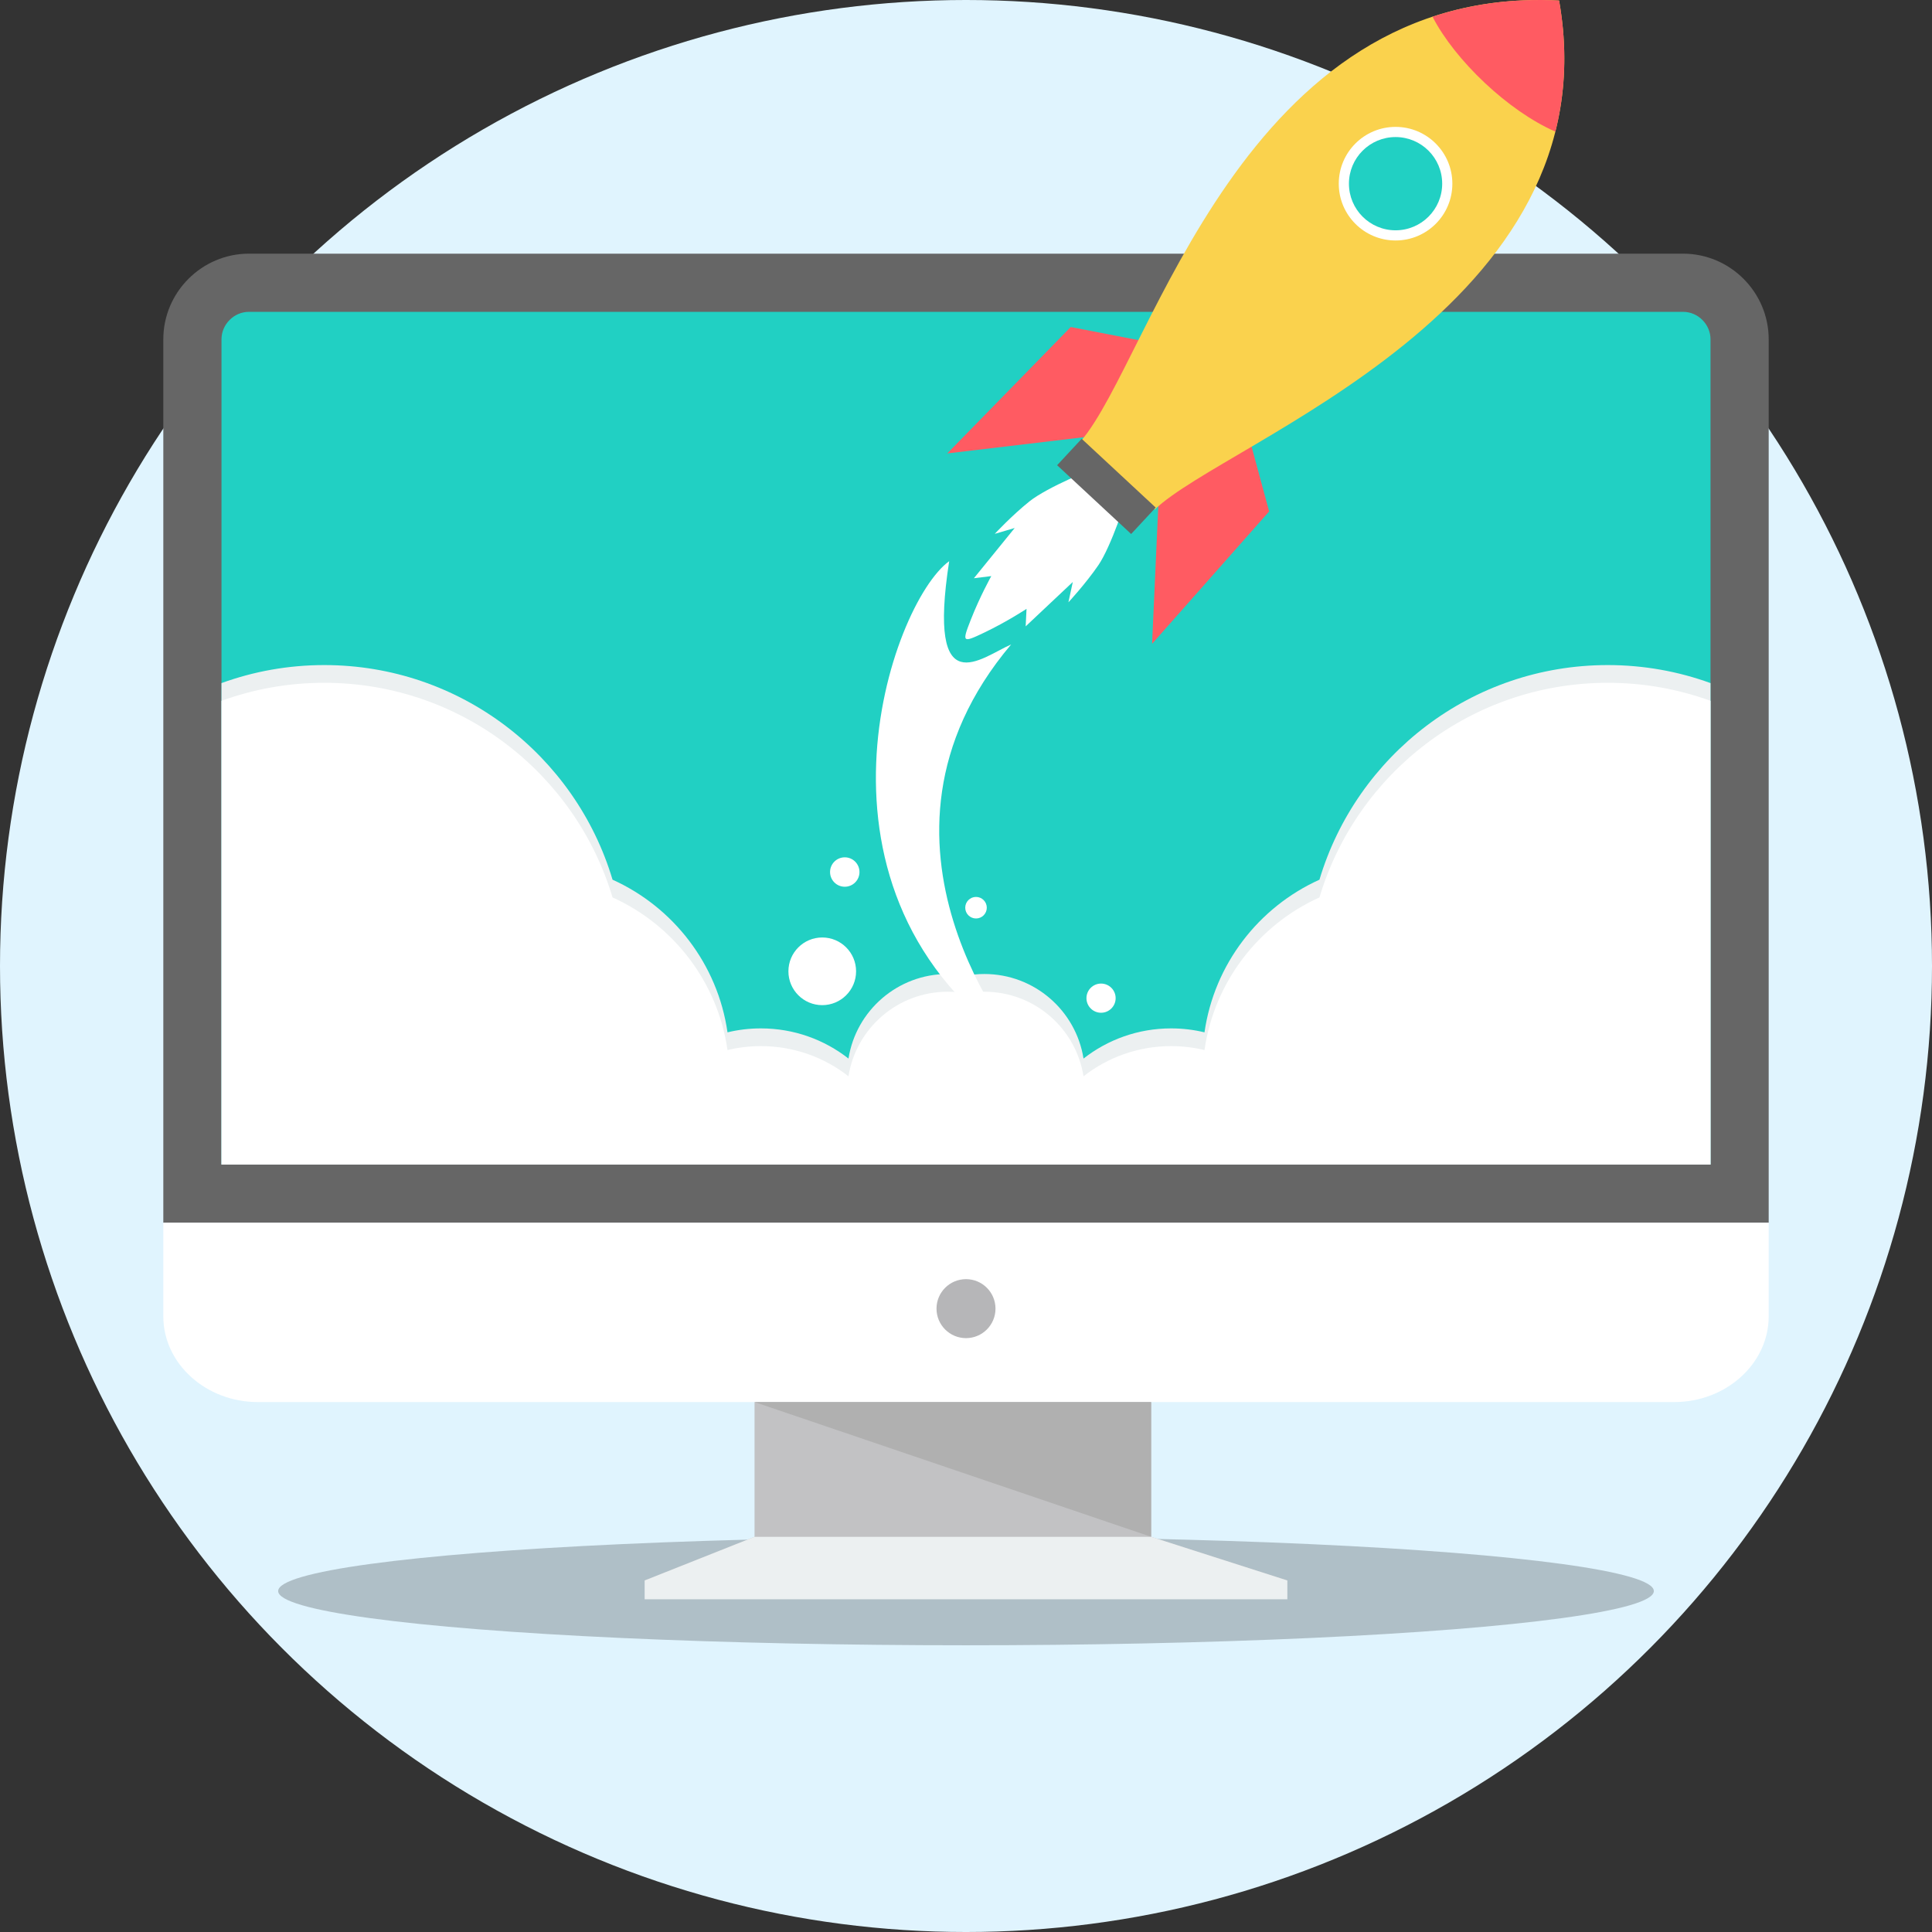 <?xml version="1.0" encoding="iso-8859-1"?>
<!-- Generator: Adobe Illustrator 19.0.0, SVG Export Plug-In . SVG Version: 6.00 Build 0)  -->
<svg version="1.1" id="Layer_1" xmlns="http://www.w3.org/2000/svg" xmlns:xlink="http://www.w3.org/1999/xlink" x="0px"
	y="0px" viewBox="0 0 511.997 511.997" style="enable-background:new 0 0 511.997 511.997;" xml:space="preserve">
	<rect x="0" y="0" width="511.997" height="511.997" fill="#333333" stroke="none"/>
	<circle style="fill:#e0f4fe;" cx="255.999" cy="255.999" r="255.999" />
	<ellipse style="fill:#afbfc7;" cx="255.999" cy="421.644" rx="182.283" ry="14.369" />
	<path style="fill:#666666;" d="M65.981,67.222h380.036c12.486,0,22.702,10.217,22.702,22.702v234.105H43.279V89.923
	C43.279,77.437,53.494,67.222,65.981,67.222z" />
	<path style="fill:#21D0C3;" d="M58.695,308.616h394.607V89.925c0-3.977-3.31-7.287-7.285-7.287H65.983
	c-3.977,0-7.285,3.31-7.285,7.287v218.692H58.695z" />
	<path style="fill:#FFFFFF;" d="M468.717,324.031v24.826c0,12.489-11.26,22.702-25.025,22.702H68.304
	c-13.765,0-25.025-10.213-25.025-22.702v-24.826H468.717z" />
	<path style="fill:#ECF0F1;" d="M85.934,176.249c36.089,0,66.573,23.982,76.395,56.876c16.088,7.261,27.871,22.375,30.466,40.452
	c2.835-0.682,5.797-1.045,8.842-1.045c8.758,0,16.818,2.985,23.217,7.994c2.011-12.698,13.009-22.408,26.273-22.408
	c1.665,0,3.294,0.155,4.872,0.447c1.579-0.293,3.208-0.447,4.872-0.447c13.264,0,24.262,9.71,26.273,22.408
	c6.398-5.009,14.46-7.994,23.216-7.994c3.045,0,6.004,0.364,8.842,1.045c2.595-18.078,14.378-33.192,30.466-40.452
	c9.825-32.894,40.307-56.876,76.395-56.876c9.567,0,18.739,1.687,27.239,4.776v127.59H272.7l0.002-0.062l-0.124,0.062h-33.154
	l-0.124-0.062l0.002,0.062H58.698v-127.59c8.499-3.089,17.671-4.776,27.239-4.776H85.934z" />
	<g>
		<path style="fill:#FFFFFF;" d="M85.934,180.948c36.089,0,66.573,23.982,76.395,56.876c16.088,7.261,27.871,22.375,30.466,40.452
		c2.835-0.682,5.797-1.045,8.842-1.045c8.758,0,16.818,2.985,23.217,7.994c2.011-12.698,13.009-22.408,26.273-22.408
		c1.665,0,3.294,0.155,4.872,0.447c1.579-0.293,3.208-0.447,4.872-0.447c13.264,0,24.262,9.71,26.273,22.408
		c6.398-5.009,14.46-7.994,23.216-7.994c3.045,0,6.004,0.364,8.842,1.045c2.595-18.078,14.378-33.192,30.466-40.452
		c9.825-32.894,40.307-56.876,76.395-56.876c9.567,0,18.739,1.687,27.239,4.776v122.891H58.698V185.723
		c8.499-3.089,17.671-4.776,27.239-4.776H85.934z" />
		<path style="fill:#FFFFFF;" d="M298.115,132.393c0.684-0.735-3.662,12.467-7.049,17.401c-3.384,4.934-7.928,9.823-7.928,9.823
		l1.162-5.384l-12.489,11.756l0.228-4.637c0,0-5.128,3.382-11.181,6.28c-5.828,2.787-5.962,2.664-3.607-3.351
		c2.445-6.251,5.446-11.61,5.446-11.61l-4.608,0.567l10.813-13.311l-5.285,1.552c0,0,4.542-4.888,9.219-8.625
		c4.674-3.738,17.522-9.033,16.841-8.299l4.055,4.101l4.385,3.744v-0.005H298.115z" />
	</g>
	<g>
		<path style="fill:#FF5B62;" d="M329.725,111.136l6.608,24.399l-31.022,35.081l1.902-42.163l22.514-17.317
		C329.727,111.136,329.725,111.136,329.725,111.136z" />
		<path style="fill:#FF5B62;"
			d="M308.57,91.471l-24.815-4.809l-32.724,33.5l41.912-4.976l15.625-23.718L308.57,91.471z" />
	</g>
	<path style="fill:#FAD24D;" d="M306.026,135.021l-9.776-9.086l-9.774-9.084C305.289,94.842,329.205-4.231,413.172,0.144
	C427.618,81.752,325.018,116.736,306.026,135.021z" />
	<path style="fill:#FF5B62;" d="M412.185,34.882c-12.467-5.45-26.573-18.851-32.548-30.446c9.983-3.308,21.096-4.943,33.533-4.295
	C415.41,12.805,414.83,24.347,412.185,34.882L412.185,34.882z" />
	<rect x="279.952" y="124.25" transform="matrix(-0.733 -0.681 0.681 -0.733 420.354 423.236)"
		style="fill:#666666;" width="26.762" height="9.556" />
	<circle style="fill:#FFFFFF;" cx="369.836" cy="48.678" r="15.051" />
	<circle style="fill:#21D0C3;" cx="369.836" cy="48.677" r="12.356" />
	<g>
		<path style="fill:#FFFFFF;" d="M251.544,148.715c-15.456,11.141-42.49,88.405,19.048,129.319c0,0-47.001-54.731-2.633-107.246
		C260.136,174.17,245.62,186.967,251.544,148.715z" />
		<circle style="fill:#FFFFFF;" cx="217.903" cy="257.406" r="8.967" />
		<circle style="fill:#FFFFFF;" cx="258.653" cy="240.549" r="2.855" />
		<circle style="fill:#FFFFFF;" cx="223.871" cy="231.097" r="3.898" />
		<circle style="fill:#FFFFFF;" cx="291.788" cy="264.522" r="3.867" />
	</g>
	<circle style="fill:#B6B6B8;" cx="255.999" cy="346.801" r="7.816" />
	<path style="fill:#C2C2C4;"
		d="M305.064,407.272l36.095,11.566H170.836l29.124-11.566V371.56h105.105v35.712H305.064z" />
	<path style="fill:#B0B0B0;" d="M305.064,407.272L199.959,371.56h105.105V407.272z" />
	<path style="fill:#ECF0F1;" d="M199.959,407.272h105.105l36.095,11.566v4.98H256h-85.164v-4.98L199.959,407.272z" />

</svg>